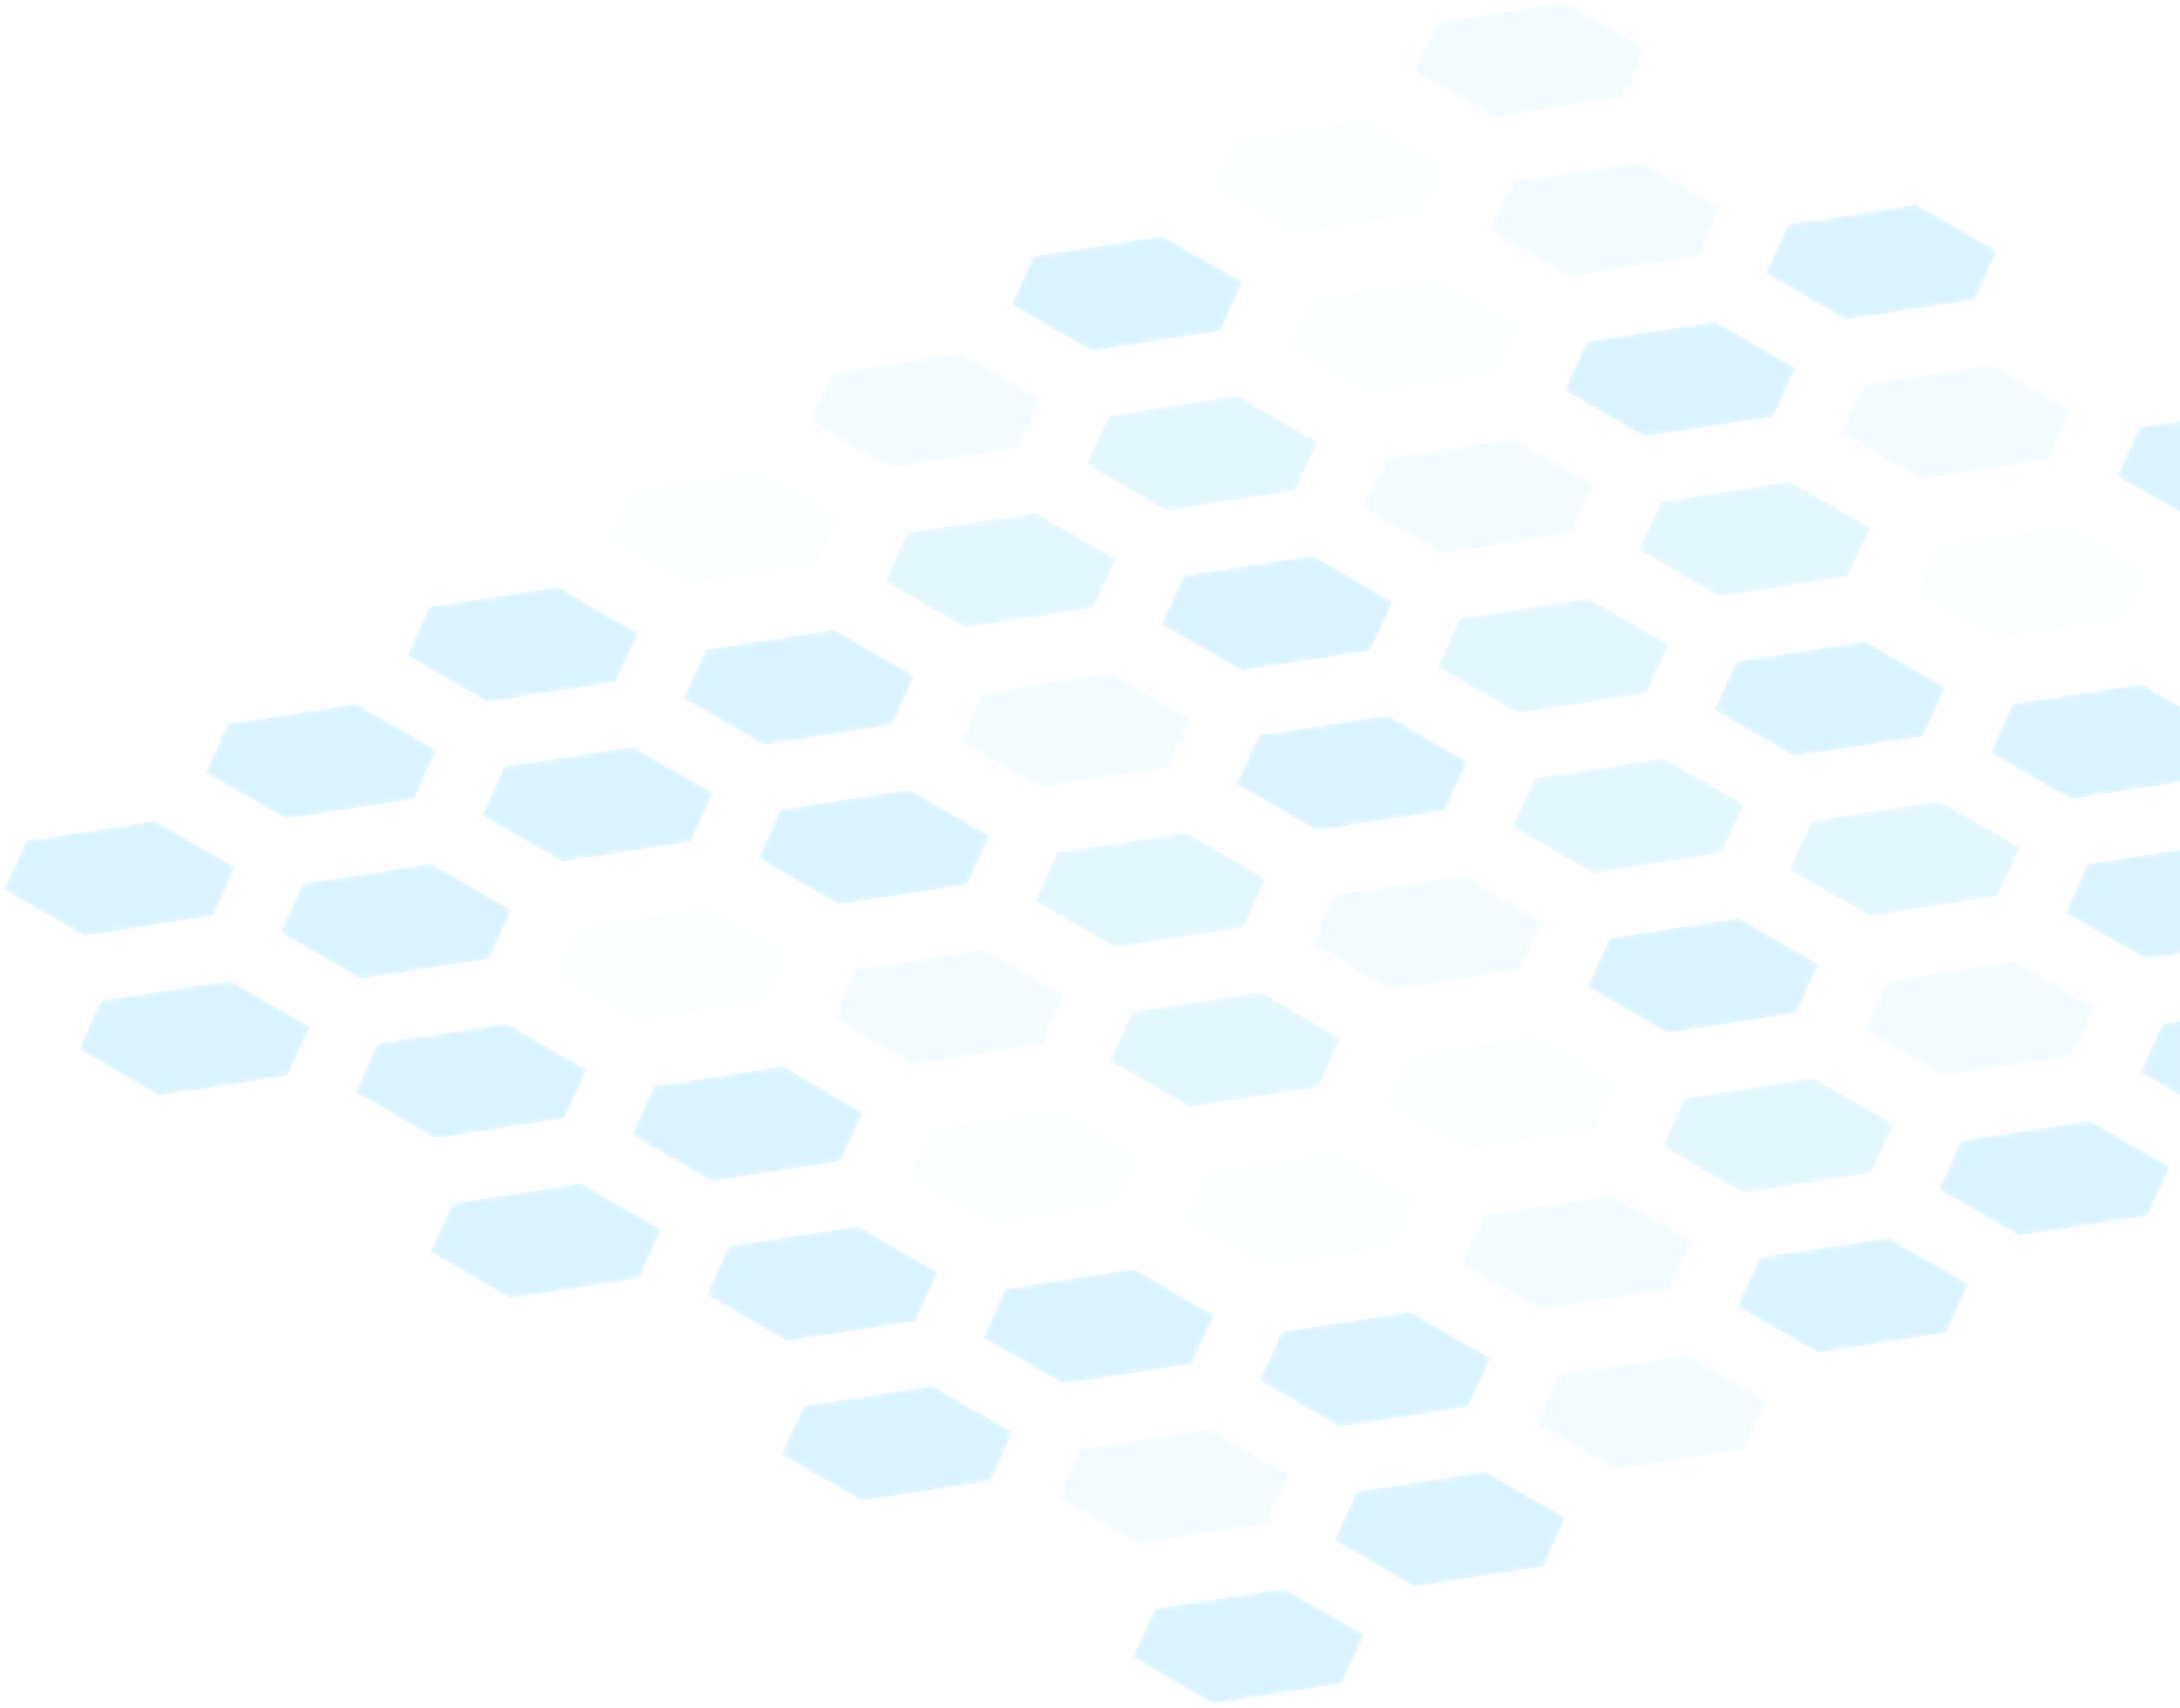 <svg width="374" height="293" viewBox="0 0 374 293" fill="none" xmlns="http://www.w3.org/2000/svg">
<g opacity="0.15">
<mask id="mask0_595_937" style="mask-type:alpha" maskUnits="userSpaceOnUse" x="367" y="172" width="40" height="20">
<path d="M367.181 184.007L371.029 175.626L393.082 172.202L406.866 180.147L403.033 188.528L380.966 191.952L367.181 184.007Z" fill="url(#paint0_radial_595_937)"/>
</mask>
<g mask="url(#mask0_595_937)">
<path d="M367.181 184.007L371.029 175.626L393.082 172.202L406.866 180.147L403.033 188.528L380.966 191.952L367.181 184.007Z" fill="url(#paint1_radial_595_937)"/>
</g>
<mask id="mask1_595_937" style="mask-type:alpha" maskUnits="userSpaceOnUse" x="363" y="69" width="40" height="21">
<path d="M363.198 81.68L367.031 73.299L389.098 69.875L402.883 77.835L399.065 86.186L376.967 89.625L363.198 81.68Z" fill="url(#paint2_radial_595_937)"/>
</mask>
<g mask="url(#mask1_595_937)">
<path d="M363.198 81.68L367.031 73.299L389.098 69.875L402.883 77.835L399.065 86.186L376.967 89.625L363.198 81.68Z" fill="url(#paint3_radial_595_937)"/>
</g>
<mask id="mask2_595_937" style="mask-type:alpha" maskUnits="userSpaceOnUse" x="354" y="144" width="41" height="21">
<path d="M354.343 156.582L358.161 148.216L380.214 144.776L394.014 152.737L390.18 161.102L368.098 164.527L354.343 156.582Z" fill="url(#paint4_radial_595_937)"/>
</mask>
<g mask="url(#mask2_595_937)">
<path d="M354.343 156.582L358.161 148.216L380.214 144.776L394.014 152.737L390.18 161.102L368.098 164.527L354.343 156.582Z" fill="url(#paint5_radial_595_937)"/>
</g>
<mask id="mask3_595_937" style="mask-type:alpha" maskUnits="userSpaceOnUse" x="341" y="117" width="41" height="21">
<path d="M341.461 129.156L345.294 120.776L367.377 117.366L381.161 125.311L377.328 133.677L355.246 137.117L341.461 129.156Z" fill="url(#paint6_radial_595_937)"/>
</mask>
<g mask="url(#mask3_595_937)">
<path d="M341.461 129.156L345.294 120.776L367.377 117.366L381.161 125.311L377.328 133.677L355.246 137.117L341.461 129.156Z" fill="url(#paint7_radial_595_937)"/>
</g>
<mask id="mask4_595_937" style="mask-type:alpha" maskUnits="userSpaceOnUse" x="332" y="192" width="41" height="21">
<path d="M332.622 204.088L336.455 195.692L358.522 192.283L372.292 200.228L368.459 208.594L346.391 212.018L332.622 204.088Z" fill="url(#paint8_radial_595_937)"/>
</mask>
<g mask="url(#mask4_595_937)">
<path d="M332.622 204.088L336.455 195.692L358.522 192.283L372.292 200.228L368.459 208.594L346.391 212.018L332.622 204.088Z" fill="url(#paint9_radial_595_937)"/>
</g>
<mask id="mask5_595_937" style="mask-type:alpha" maskUnits="userSpaceOnUse" x="328" y="89" width="41" height="21">
<path d="M328.623 101.746L332.456 93.365L354.539 89.941L368.323 97.901L364.49 106.267L342.408 109.691L328.623 101.746Z" fill="url(#paint10_radial_595_937)"/>
</mask>
<g mask="url(#mask5_595_937)">
<path opacity="0.11" d="M328.623 101.746L332.456 93.365L354.539 89.941L368.323 97.901L364.49 106.267L342.408 109.691L328.623 101.746Z" fill="url(#paint11_radial_595_937)"/>
</g>
<mask id="mask6_595_937" style="mask-type:alpha" maskUnits="userSpaceOnUse" x="319" y="164" width="41" height="21">
<path d="M319.769 176.663L323.602 168.297L345.67 164.857L359.454 172.818L355.636 181.169L333.539 184.608L319.769 176.663Z" fill="url(#paint12_radial_595_937)"/>
</mask>
<g mask="url(#mask6_595_937)">
<path opacity="0.32" d="M319.769 176.663L323.602 168.297L345.67 164.857L359.454 172.818L355.636 181.169L333.539 184.608L319.769 176.663Z" fill="url(#paint13_radial_595_937)"/>
</g>
<mask id="mask7_595_937" style="mask-type:alpha" maskUnits="userSpaceOnUse" x="302" y="35" width="41" height="20">
<path d="M302.933 46.91L306.766 38.529L328.834 35.105L342.618 43.065L338.8 51.416L316.702 54.855L302.933 46.91Z" fill="url(#paint14_radial_595_937)"/>
</mask>
<g mask="url(#mask7_595_937)">
<path d="M302.933 46.91L306.766 38.529L328.834 35.105L342.618 43.065L338.8 51.416L316.702 54.855L302.933 46.91Z" fill="url(#paint15_radial_595_937)"/>
</g>
<mask id="mask8_595_937" style="mask-type:alpha" maskUnits="userSpaceOnUse" x="298" y="212" width="40" height="21">
<path d="M298.047 224.154L301.881 215.773L323.948 212.349L337.718 220.294L333.884 228.675L311.817 232.099L298.047 224.154Z" fill="url(#paint16_radial_595_937)"/>
</mask>
<g mask="url(#mask8_595_937)">
<path d="M298.047 224.154L301.881 215.773L323.948 212.349L337.718 220.294L333.884 228.675L311.817 232.099L298.047 224.154Z" fill="url(#paint17_radial_595_937)"/>
</g>
<mask id="mask9_595_937" style="mask-type:alpha" maskUnits="userSpaceOnUse" x="285" y="184" width="40" height="21">
<path d="M285.195 196.728L289.028 188.363L311.095 184.938L324.895 192.884L321.062 201.249L298.979 204.674L285.195 196.728Z" fill="url(#paint18_radial_595_937)"/>
</mask>
<g mask="url(#mask9_595_937)">
<path opacity="0.75" d="M285.195 196.728L289.028 188.363L311.095 184.938L324.895 192.884L321.062 201.249L298.979 204.674L285.195 196.728Z" fill="url(#paint19_radial_595_937)"/>
</g>
<mask id="mask10_595_937" style="mask-type:alpha" maskUnits="userSpaceOnUse" x="315" y="62" width="41" height="21">
<path d="M315.785 74.32L319.604 65.94L341.686 62.53L355.456 70.46L351.622 78.841L329.57 82.281L315.785 74.32Z" fill="url(#paint20_radial_595_937)"/>
</mask>
<g mask="url(#mask10_595_937)">
<path opacity="0.32" d="M315.785 74.32L319.604 65.94L341.686 62.53L355.456 70.46L351.622 78.841L329.57 82.281L315.785 74.32Z" fill="url(#paint21_radial_595_937)"/>
</g>
<mask id="mask11_595_937" style="mask-type:alpha" maskUnits="userSpaceOnUse" x="294" y="110" width="40" height="20">
<path d="M294.064 121.827L297.897 113.446L319.964 110.021L333.734 117.967L329.901 126.333L307.833 129.757L294.064 121.827Z" fill="url(#paint22_radial_595_937)"/>
</mask>
<g mask="url(#mask11_595_937)">
<path d="M294.064 121.827L297.897 113.446L319.964 110.021L333.734 117.967L329.901 126.333L307.833 129.757L294.064 121.827Z" fill="url(#paint23_radial_595_937)"/>
</g>
<mask id="mask12_595_937" style="mask-type:alpha" maskUnits="userSpaceOnUse" x="306" y="137" width="41" height="21">
<path d="M306.916 149.237L310.75 140.841L332.802 137.432L346.587 145.377L342.753 153.758L320.716 157.197L306.916 149.237Z" fill="url(#paint24_radial_595_937)"/>
</mask>
<g mask="url(#mask12_595_937)">
<path opacity="0.75" d="M306.916 149.237L310.75 140.841L332.802 137.432L346.587 145.377L342.753 153.758L320.716 157.197L306.916 149.237Z" fill="url(#paint25_radial_595_937)"/>
</g>
<mask id="mask13_595_937" style="mask-type:alpha" maskUnits="userSpaceOnUse" x="268" y="55" width="41" height="20">
<path d="M268.358 66.976L272.192 58.61L294.259 55.171L308.059 63.131L304.226 71.497L282.128 74.921L268.358 66.976Z" fill="url(#paint26_radial_595_937)"/>
</mask>
<g mask="url(#mask13_595_937)">
<path d="M268.358 66.976L272.192 58.61L294.259 55.171L308.059 63.131L304.226 71.497L282.128 74.921L268.358 66.976Z" fill="url(#paint27_radial_595_937)"/>
</g>
<mask id="mask14_595_937" style="mask-type:alpha" maskUnits="userSpaceOnUse" x="259" y="130" width="41" height="20">
<path d="M259.489 141.893L263.323 133.512L285.39 130.087L299.175 138.048L295.357 146.398L273.259 149.838L259.489 141.893Z" fill="url(#paint28_radial_595_937)"/>
</mask>
<g mask="url(#mask14_595_937)">
<path opacity="0.75" d="M259.489 141.893L263.323 133.512L285.39 130.087L299.175 138.048L295.357 146.398L273.259 149.838L259.489 141.893Z" fill="url(#paint29_radial_595_937)"/>
</g>
<mask id="mask15_595_937" style="mask-type:alpha" maskUnits="userSpaceOnUse" x="250" y="205" width="41" height="20">
<path d="M250.635 216.809L254.453 208.429L276.536 205.004L290.321 212.964L286.502 221.315L264.405 224.74L250.635 216.809Z" fill="url(#paint30_radial_595_937)"/>
</mask>
<g mask="url(#mask15_595_937)">
<path opacity="0.32" d="M250.635 216.809L254.453 208.429L276.536 205.004L290.321 212.964L286.502 221.315L264.405 224.74L250.635 216.809Z" fill="url(#paint31_radial_595_937)"/>
</g>
<mask id="mask16_595_937" style="mask-type:alpha" maskUnits="userSpaceOnUse" x="242" y="0" width="41" height="21">
<path d="M242.653 12.14L246.486 3.759L268.554 0.335L282.338 8.295L278.52 16.646L256.423 20.085L242.653 12.14Z" fill="url(#paint32_radial_595_937)"/>
</mask>
<g mask="url(#mask16_595_937)">
<path opacity="0.32" d="M242.653 12.14L246.486 3.759L268.554 0.335L282.338 8.295L278.52 16.646L256.423 20.085L242.653 12.14Z" fill="url(#paint33_radial_595_937)"/>
</g>
<mask id="mask17_595_937" style="mask-type:alpha" maskUnits="userSpaceOnUse" x="272" y="157" width="41" height="21">
<path d="M272.342 169.303L276.175 160.922L298.243 157.513L312.012 165.458L308.179 173.824L286.142 177.263L272.342 169.303Z" fill="url(#paint34_radial_595_937)"/>
</mask>
<g mask="url(#mask17_595_937)">
<path d="M272.342 169.303L276.175 160.922L298.243 157.513L312.012 165.458L308.179 173.824L286.142 177.263L272.342 169.303Z" fill="url(#paint35_radial_595_937)"/>
</g>
<mask id="mask18_595_937" style="mask-type:alpha" maskUnits="userSpaceOnUse" x="233" y="75" width="41" height="21">
<path d="M233.784 87.057L237.617 78.676L259.67 75.237L273.469 83.197L269.636 91.563L247.554 95.002L233.784 87.057Z" fill="url(#paint36_radial_595_937)"/>
</mask>
<g mask="url(#mask18_595_937)">
<path opacity="0.32" d="M233.784 87.057L237.617 78.676L259.67 75.237L273.469 83.197L269.636 91.563L247.554 95.002L233.784 87.057Z" fill="url(#paint37_radial_595_937)"/>
</g>
<mask id="mask19_595_937" style="mask-type:alpha" maskUnits="userSpaceOnUse" x="228" y="252" width="41" height="21">
<path d="M228.914 264.301L232.747 255.905L254.799 252.48L268.584 260.441L264.751 268.822L242.683 272.246L228.914 264.301Z" fill="url(#paint38_radial_595_937)"/>
</mask>
<g mask="url(#mask19_595_937)">
<path d="M228.914 264.301L232.747 255.905L254.799 252.48L268.584 260.441L264.751 268.822L242.683 272.246L228.914 264.301Z" fill="url(#paint39_radial_595_937)"/>
</g>
<mask id="mask20_595_937" style="mask-type:alpha" maskUnits="userSpaceOnUse" x="224" y="150" width="41" height="20">
<path d="M224.93 161.959L228.748 153.593L250.831 150.168L264.615 158.114L260.797 166.48L238.7 169.904L224.93 161.959Z" fill="url(#paint40_radial_595_937)"/>
</mask>
<g mask="url(#mask20_595_937)">
<path opacity="0.32" d="M224.93 161.959L228.748 153.593L250.831 150.168L264.615 158.114L260.797 166.48L238.7 169.904L224.93 161.959Z" fill="url(#paint41_radial_595_937)"/>
</g>
<mask id="mask21_595_937" style="mask-type:alpha" maskUnits="userSpaceOnUse" x="255" y="27" width="41" height="21">
<path d="M255.506 39.551L259.339 31.17L281.407 27.761L295.176 35.706L291.343 44.072L269.306 47.511L255.506 39.551Z" fill="url(#paint42_radial_595_937)"/>
</mask>
<g mask="url(#mask21_595_937)">
<path opacity="0.32" d="M255.506 39.551L259.339 31.17L281.407 27.761L295.176 35.706L291.343 44.072L269.306 47.511L255.506 39.551Z" fill="url(#paint43_radial_595_937)"/>
</g>
<mask id="mask22_595_937" style="mask-type:alpha" maskUnits="userSpaceOnUse" x="220" y="47" width="41" height="21">
<path d="M220.916 59.616L224.75 51.251L246.832 47.826L260.602 55.771L256.769 64.137L234.701 67.577L220.916 59.616Z" fill="url(#paint44_radial_595_937)"/>
</mask>
<g mask="url(#mask22_595_937)">
<path opacity="0.11" d="M220.916 59.616L224.75 51.251L246.832 47.826L260.602 55.771L256.769 64.137L234.701 67.577L220.916 59.616Z" fill="url(#paint45_radial_595_937)"/>
</g>
<mask id="mask23_595_937" style="mask-type:alpha" maskUnits="userSpaceOnUse" x="263" y="232" width="41" height="21">
<path d="M263.458 244.22L267.291 235.839L289.389 232.43L303.158 240.36L299.325 248.741L277.258 252.165L263.458 244.22Z" fill="url(#paint46_radial_595_937)"/>
</mask>
<g mask="url(#mask23_595_937)">
<path opacity="0.32" d="M263.458 244.22L267.291 235.839L289.389 232.43L303.158 240.36L299.325 248.741L277.258 252.165L263.458 244.22Z" fill="url(#paint47_radial_595_937)"/>
</g>
<mask id="mask24_595_937" style="mask-type:alpha" maskUnits="userSpaceOnUse" x="216" y="225" width="40" height="20">
<path d="M216.061 236.875L219.894 228.494L241.932 225.07L255.731 233.015L251.913 241.396L229.831 244.821L216.061 236.875Z" fill="url(#paint48_radial_595_937)"/>
</mask>
<g mask="url(#mask24_595_937)">
<path d="M216.061 236.875L219.894 228.494L241.932 225.07L255.731 233.015L251.913 241.396L229.831 244.821L216.061 236.875Z" fill="url(#paint49_radial_595_937)"/>
</g>
<mask id="mask25_595_937" style="mask-type:alpha" maskUnits="userSpaceOnUse" x="246" y="102" width="41" height="21">
<path d="M246.637 114.467L250.47 106.087L272.522 102.662L286.322 110.622L282.489 118.988L260.436 122.428L246.637 114.467Z" fill="url(#paint50_radial_595_937)"/>
</mask>
<g mask="url(#mask25_595_937)">
<path opacity="0.75" d="M246.637 114.467L250.47 106.087L272.522 102.662L286.322 110.622L282.489 118.988L260.436 122.428L246.637 114.467Z" fill="url(#paint51_radial_595_937)"/>
</g>
<mask id="mask26_595_937" style="mask-type:alpha" maskUnits="userSpaceOnUse" x="208" y="20" width="40" height="21">
<path d="M208.079 32.206L211.912 23.84L233.994 20.416L247.779 28.361L243.946 36.727L221.848 40.151L208.079 32.206Z" fill="url(#paint52_radial_595_937)"/>
</mask>
<g mask="url(#mask26_595_937)">
<path opacity="0.11" d="M208.079 32.206L211.912 23.84L233.994 20.416L247.779 28.361L243.946 36.727L221.848 40.151L208.079 32.206Z" fill="url(#paint53_radial_595_937)"/>
</g>
<mask id="mask27_595_937" style="mask-type:alpha" maskUnits="userSpaceOnUse" x="237" y="177" width="41" height="21">
<path d="M237.768 189.384L241.616 181.003L263.668 177.579L277.453 185.524L273.62 193.905L251.567 197.344L237.768 189.384Z" fill="url(#paint54_radial_595_937)"/>
</mask>
<g mask="url(#mask27_595_937)">
<path opacity="0.11" d="M237.768 189.384L241.616 181.003L263.668 177.579L277.453 185.524L273.62 193.905L251.567 197.344L237.768 189.384Z" fill="url(#paint55_radial_595_937)"/>
</g>
<mask id="mask28_595_937" style="mask-type:alpha" maskUnits="userSpaceOnUse" x="203" y="197" width="40" height="21">
<path d="M203.178 209.45L207.011 201.069L229.109 197.645L242.879 205.605L239.045 213.971L216.978 217.395L203.178 209.45Z" fill="url(#paint56_radial_595_937)"/>
</mask>
<g mask="url(#mask28_595_937)">
<path opacity="0.11" d="M203.178 209.45L207.011 201.069L229.109 197.645L242.879 205.605L239.045 213.971L216.978 217.395L203.178 209.45Z" fill="url(#paint57_radial_595_937)"/>
</g>
<mask id="mask29_595_937" style="mask-type:alpha" maskUnits="userSpaceOnUse" x="199" y="95" width="40" height="21">
<path d="M199.225 107.123L203.058 98.757L225.125 95.318L238.91 103.278L235.092 111.644L212.994 115.068L199.225 107.123Z" fill="url(#paint58_radial_595_937)"/>
</mask>
<g mask="url(#mask29_595_937)">
<path d="M199.225 107.123L203.058 98.757L225.125 95.318L238.91 103.278L235.092 111.644L212.994 115.068L199.225 107.123Z" fill="url(#paint59_radial_595_937)"/>
</g>
<mask id="mask30_595_937" style="mask-type:alpha" maskUnits="userSpaceOnUse" x="194" y="272" width="41" height="21">
<path d="M194.324 284.352L198.157 275.986L220.24 272.576L234.025 280.507L230.191 288.887L208.109 292.312L194.324 284.352Z" fill="url(#paint60_radial_595_937)"/>
</mask>
<g mask="url(#mask30_595_937)">
<path d="M194.324 284.352L198.157 275.986L220.24 272.576L234.025 280.507L230.191 288.887L208.109 292.312L194.324 284.352Z" fill="url(#paint61_radial_595_937)"/>
</g>
<mask id="mask31_595_937" style="mask-type:alpha" maskUnits="userSpaceOnUse" x="190" y="170" width="41" height="20">
<path d="M190.356 182.04L194.189 173.659L216.256 170.234L230.041 178.195L226.223 186.545L204.125 189.985L190.356 182.04Z" fill="url(#paint62_radial_595_937)"/>
</mask>
<g mask="url(#mask31_595_937)">
<path opacity="0.75" d="M190.356 182.04L194.189 173.659L216.256 170.234L230.041 178.195L226.223 186.545L204.125 189.985L190.356 182.04Z" fill="url(#paint63_radial_595_937)"/>
</g>
<mask id="mask32_595_937" style="mask-type:alpha" maskUnits="userSpaceOnUse" x="181" y="245" width="41" height="20">
<path d="M181.486 256.956L185.32 248.575L207.402 245.151L221.187 253.096L217.354 261.462L195.256 264.886L181.486 256.956Z" fill="url(#paint64_radial_595_937)"/>
</mask>
<g mask="url(#mask32_595_937)">
<path opacity="0.32" d="M181.486 256.956L185.32 248.575L207.402 245.151L221.187 253.096L217.354 261.462L195.256 264.886L181.486 256.956Z" fill="url(#paint65_radial_595_937)"/>
</g>
<mask id="mask33_595_937" style="mask-type:alpha" maskUnits="userSpaceOnUse" x="212" y="122" width="40" height="21">
<path d="M212.077 134.548L215.911 126.152L237.978 122.743L251.748 130.688L247.914 139.069L225.862 142.493L212.077 134.548Z" fill="url(#paint66_radial_595_937)"/>
</mask>
<g mask="url(#mask33_595_937)">
<path d="M212.077 134.548L215.911 126.152L237.978 122.743L251.748 130.688L247.914 139.069L225.862 142.493L212.077 134.548Z" fill="url(#paint67_radial_595_937)"/>
</g>
<mask id="mask34_595_937" style="mask-type:alpha" maskUnits="userSpaceOnUse" x="173" y="40" width="41" height="21">
<path d="M173.519 52.287L177.353 43.906L199.42 40.482L213.19 48.427L209.356 56.793L187.289 60.217L173.519 52.287Z" fill="url(#paint68_radial_595_937)"/>
</mask>
<g mask="url(#mask34_595_937)">
<path d="M173.519 52.287L177.353 43.906L199.42 40.482L213.19 48.427L209.356 56.793L187.289 60.217L173.519 52.287Z" fill="url(#paint69_radial_595_937)"/>
</g>
<mask id="mask35_595_937" style="mask-type:alpha" maskUnits="userSpaceOnUse" x="164" y="115" width="41" height="21">
<path d="M164.65 127.189L168.484 118.823L190.551 115.398L204.351 123.344L200.518 131.709L178.42 135.134L164.65 127.189Z" fill="url(#paint70_radial_595_937)"/>
</mask>
<g mask="url(#mask35_595_937)">
<path opacity="0.32" d="M164.65 127.189L168.484 118.823L190.551 115.398L204.351 123.344L200.518 131.709L178.42 135.134L164.65 127.189Z" fill="url(#paint71_radial_595_937)"/>
</g>
<mask id="mask36_595_937" style="mask-type:alpha" maskUnits="userSpaceOnUse" x="155" y="190" width="41" height="21">
<path d="M155.781 202.105L159.615 193.725L181.682 190.315L195.467 198.245L191.633 206.626L169.566 210.051L155.781 202.105Z" fill="url(#paint72_radial_595_937)"/>
</mask>
<g mask="url(#mask36_595_937)">
<path opacity="0.11" d="M155.781 202.105L159.615 193.725L181.682 190.315L195.467 198.245L191.633 206.626L169.566 210.051L155.781 202.105Z" fill="url(#paint73_radial_595_937)"/>
</g>
<mask id="mask37_595_937" style="mask-type:alpha" maskUnits="userSpaceOnUse" x="186" y="67" width="41" height="21">
<path d="M186.357 79.697L190.205 71.317L212.258 67.892L226.042 75.837L222.209 84.218L200.157 87.658L186.357 79.697Z" fill="url(#paint74_radial_595_937)"/>
</mask>
<g mask="url(#mask37_595_937)">
<path opacity="0.75" d="M186.357 79.697L190.205 71.317L212.258 67.892L226.042 75.837L222.209 84.218L200.157 87.658L186.357 79.697Z" fill="url(#paint75_radial_595_937)"/>
</g>
<mask id="mask38_595_937" style="mask-type:alpha" maskUnits="userSpaceOnUse" x="177" y="142" width="41" height="21">
<path d="M177.503 154.614L181.336 146.233L203.404 142.809L217.173 150.754L213.34 159.135L191.303 162.574L177.503 154.614Z" fill="url(#paint76_radial_595_937)"/>
</mask>
<g mask="url(#mask38_595_937)">
<path opacity="0.75" d="M177.503 154.614L181.336 146.233L203.404 142.809L217.173 150.754L213.34 159.135L191.303 162.574L177.503 154.614Z" fill="url(#paint77_radial_595_937)"/>
</g>
<mask id="mask39_595_937" style="mask-type:alpha" maskUnits="userSpaceOnUse" x="142" y="162" width="41" height="21">
<path d="M142.914 174.68L146.747 166.299L168.844 162.89L182.599 170.82L178.781 179.201L156.698 182.625L142.914 174.68Z" fill="url(#paint78_radial_595_937)"/>
</mask>
<g mask="url(#mask39_595_937)">
<path opacity="0.32" d="M142.914 174.68L146.747 166.299L168.844 162.89L182.599 170.82L178.781 179.201L156.698 182.625L142.914 174.68Z" fill="url(#paint79_radial_595_937)"/>
</g>
<mask id="mask40_595_937" style="mask-type:alpha" maskUnits="userSpaceOnUse" x="138" y="60" width="41" height="21">
<path d="M138.945 72.353L142.779 63.972L164.846 60.548L178.631 68.508L174.812 76.874L152.715 80.298L138.945 72.353Z" fill="url(#paint80_radial_595_937)"/>
</mask>
<g mask="url(#mask40_595_937)">
<path opacity="0.32" d="M138.945 72.353L142.779 63.972L164.846 60.548L178.631 68.508L174.812 76.874L152.715 80.298L138.945 72.353Z" fill="url(#paint81_radial_595_937)"/>
</g>
<mask id="mask41_595_937" style="mask-type:alpha" maskUnits="userSpaceOnUse" x="168" y="217" width="41" height="21">
<path d="M168.634 229.531L172.467 221.135L194.52 217.711L208.304 225.671L204.486 234.037L182.434 237.476L168.634 229.531Z" fill="url(#paint82_radial_595_937)"/>
</mask>
<g mask="url(#mask41_595_937)">
<path d="M168.634 229.531L172.467 221.135L194.52 217.711L208.304 225.671L204.486 234.037L182.434 237.476L168.634 229.531Z" fill="url(#paint83_radial_595_937)"/>
</g>
<mask id="mask42_595_937" style="mask-type:alpha" maskUnits="userSpaceOnUse" x="134" y="237" width="40" height="21">
<path d="M134.045 249.582L137.878 241.216L159.96 237.792L173.745 245.737L169.912 254.118L147.844 257.542L134.045 249.582Z" fill="url(#paint84_radial_595_937)"/>
</mask>
<g mask="url(#mask42_595_937)">
<path d="M134.045 249.582L137.878 241.216L159.96 237.792L173.745 245.737L169.912 254.118L147.844 257.542L134.045 249.582Z" fill="url(#paint85_radial_595_937)"/>
</g>
<mask id="mask43_595_937" style="mask-type:alpha" maskUnits="userSpaceOnUse" x="130" y="135" width="40" height="21">
<path d="M130.091 147.27L133.924 138.889L155.992 135.464L169.776 143.425L165.943 151.775L143.861 155.215L130.091 147.27Z" fill="url(#paint86_radial_595_937)"/>
</mask>
<g mask="url(#mask43_595_937)">
<path d="M130.091 147.27L133.924 138.889L155.992 135.464L169.776 143.425L165.943 151.775L143.861 155.215L130.091 147.27Z" fill="url(#paint87_radial_595_937)"/>
</g>
<mask id="mask44_595_937" style="mask-type:alpha" maskUnits="userSpaceOnUse" x="121" y="210" width="40" height="21">
<path d="M121.222 222.171L125.04 213.806L147.123 210.381L160.907 218.326L157.089 226.692L134.992 230.117L121.222 222.171Z" fill="url(#paint88_radial_595_937)"/>
</mask>
<g mask="url(#mask44_595_937)">
<path d="M121.222 222.171L125.04 213.806L147.123 210.381L160.907 218.326L157.089 226.692L134.992 230.117L121.222 222.171Z" fill="url(#paint89_radial_595_937)"/>
</g>
<mask id="mask45_595_937" style="mask-type:alpha" maskUnits="userSpaceOnUse" x="95" y="155" width="41" height="21">
<path d="M95.517 167.335L99.35 158.955L121.387 155.53L135.187 163.476L131.354 171.856L109.286 175.281L95.517 167.335Z" fill="url(#paint90_radial_595_937)"/>
</mask>
<g mask="url(#mask45_595_937)">
<path opacity="0.11" d="M95.517 167.335L99.35 158.955L121.387 155.53L135.187 163.476L131.354 171.856L109.286 175.281L95.517 167.335Z" fill="url(#paint91_radial_595_937)"/>
</g>
<mask id="mask46_595_937" style="mask-type:alpha" maskUnits="userSpaceOnUse" x="104" y="80" width="41" height="21">
<path d="M104.371 92.419L108.204 84.053L130.271 80.629L144.071 88.574L140.238 96.94L118.14 100.364L104.371 92.419Z" fill="url(#paint92_radial_595_937)"/>
</mask>
<g mask="url(#mask46_595_937)">
<path opacity="0.11" d="M104.371 92.419L108.204 84.053L130.271 80.629L144.071 88.574L140.238 96.94L118.14 100.364L104.371 92.419Z" fill="url(#paint93_radial_595_937)"/>
</g>
<mask id="mask47_595_937" style="mask-type:alpha" maskUnits="userSpaceOnUse" x="117" y="108" width="40" height="20">
<path d="M117.223 119.844L121.057 111.463L143.124 108.039L156.894 115.984L153.06 124.365L131.023 127.805L117.223 119.844Z" fill="url(#paint94_radial_595_937)"/>
</mask>
<g mask="url(#mask47_595_937)">
<path d="M117.223 119.844L121.057 111.463L143.124 108.039L156.894 115.984L153.06 124.365L131.023 127.805L117.223 119.844Z" fill="url(#paint95_radial_595_937)"/>
</g>
<mask id="mask48_595_937" style="mask-type:alpha" maskUnits="userSpaceOnUse" x="82" y="128" width="41" height="20">
<path d="M82.649 139.91L86.467 131.529L108.565 128.12L122.334 136.065L118.501 144.431L96.434 147.855L82.649 139.91Z" fill="url(#paint96_radial_595_937)"/>
</mask>
<g mask="url(#mask48_595_937)">
<path d="M82.649 139.91L86.467 131.529L108.565 128.12L122.334 136.065L118.501 144.431L96.434 147.855L82.649 139.91Z" fill="url(#paint97_radial_595_937)"/>
</g>
<mask id="mask49_595_937" style="mask-type:alpha" maskUnits="userSpaceOnUse" x="108" y="182" width="41" height="21">
<path d="M108.369 194.761L112.202 186.38L134.255 182.941L148.04 190.901L144.206 199.282L122.154 202.706L108.369 194.761Z" fill="url(#paint98_radial_595_937)"/>
</mask>
<g mask="url(#mask49_595_937)">
<path d="M108.369 194.761L112.202 186.38L134.255 182.941L148.04 190.901L144.206 199.282L122.154 202.706L108.369 194.761Z" fill="url(#paint99_radial_595_937)"/>
</g>
<mask id="mask50_595_937" style="mask-type:alpha" maskUnits="userSpaceOnUse" x="73" y="203" width="41" height="20">
<path d="M73.78 214.812L77.613 206.446L99.696 203.037L113.465 210.967L109.632 219.348L87.565 222.772L73.78 214.812Z" fill="url(#paint100_radial_595_937)"/>
</mask>
<g mask="url(#mask50_595_937)">
<path d="M73.78 214.812L77.613 206.446L99.696 203.037L113.465 210.967L109.632 219.348L87.565 222.772L73.78 214.812Z" fill="url(#paint101_radial_595_937)"/>
</g>
<mask id="mask51_595_937" style="mask-type:alpha" maskUnits="userSpaceOnUse" x="69" y="100" width="41" height="21">
<path d="M69.811 112.5L73.645 104.119L95.712 100.695L109.497 108.655L105.663 117.006L83.581 120.445L69.811 112.5Z" fill="url(#paint102_radial_595_937)"/>
</mask>
<g mask="url(#mask51_595_937)">
<path d="M69.811 112.5L73.645 104.119L95.712 100.695L109.497 108.655L105.663 117.006L83.581 120.445L69.811 112.5Z" fill="url(#paint103_radial_595_937)"/>
</g>
<mask id="mask52_595_937" style="mask-type:alpha" maskUnits="userSpaceOnUse" x="60" y="175" width="41" height="21">
<path d="M60.942 187.417L64.775 179.036L86.858 175.611L100.643 183.557L96.809 191.922L74.712 195.347L60.942 187.417Z" fill="url(#paint104_radial_595_937)"/>
</mask>
<g mask="url(#mask52_595_937)">
<path d="M60.942 187.417L64.775 179.036L86.858 175.611L100.643 183.557L96.809 191.922L74.712 195.347L60.942 187.417Z" fill="url(#paint105_radial_595_937)"/>
</g>
<mask id="mask53_595_937" style="mask-type:alpha" maskUnits="userSpaceOnUse" x="35" y="120" width="40" height="21">
<path d="M35.237 132.566L39.07 124.2L61.138 120.775L74.907 128.721L71.089 137.086L49.007 140.511L35.237 132.566Z" fill="url(#paint106_radial_595_937)"/>
</mask>
<g mask="url(#mask53_595_937)">
<path d="M35.237 132.566L39.07 124.2L61.138 120.775L74.907 128.721L71.089 137.086L49.007 140.511L35.237 132.566Z" fill="url(#paint107_radial_595_937)"/>
</g>
<mask id="mask54_595_937" style="mask-type:alpha" maskUnits="userSpaceOnUse" x="48" y="148" width="40" height="20">
<path d="M48.09 159.991L51.923 151.595L73.975 148.186L87.76 156.131L83.927 164.512L61.874 167.951L48.09 159.991Z" fill="url(#paint108_radial_595_937)"/>
</mask>
<g mask="url(#mask54_595_937)">
<path d="M48.09 159.991L51.923 151.595L73.975 148.186L87.76 156.131L83.927 164.512L61.874 167.951L48.09 159.991Z" fill="url(#paint109_radial_595_937)"/>
</g>
<mask id="mask55_595_937" style="mask-type:alpha" maskUnits="userSpaceOnUse" x="13" y="168" width="41" height="21">
<path d="M13.5 180.057L17.334 171.676L39.416 168.252L53.186 176.197L49.367 184.578L27.285 188.002L13.5 180.057Z" fill="url(#paint110_radial_595_937)"/>
</mask>
<g mask="url(#mask55_595_937)">
<path d="M13.5 180.057L17.334 171.676L39.416 168.252L53.186 176.197L49.367 184.578L27.285 188.002L13.5 180.057Z" fill="url(#paint111_radial_595_937)"/>
</g>
<mask id="mask56_595_937" style="mask-type:alpha" maskUnits="userSpaceOnUse" x="0" y="140" width="41" height="21">
<path d="M0.663 152.647L4.496 144.266L26.578 140.841L40.363 148.802L36.53 157.152L14.447 160.592L0.663 152.647Z" fill="url(#paint112_radial_595_937)"/>
</mask>
<g mask="url(#mask56_595_937)">
<path d="M0.663 152.647L4.496 144.266L26.578 140.841L40.363 148.802L36.53 157.152L14.447 160.592L0.663 152.647Z" fill="url(#paint113_radial_595_937)"/>
</g>
<mask id="mask57_595_937" style="mask-type:alpha" maskUnits="userSpaceOnUse" x="281" y="82" width="40" height="21">
<path d="M281.196 94.386L285.014 86.021L307.112 82.596L320.882 90.541L317.048 98.922L294.981 102.347L281.196 94.386Z" fill="url(#paint114_radial_595_937)"/>
</mask>
<g mask="url(#mask57_595_937)">
<path opacity="0.75" d="M281.196 94.386L285.014 86.021L307.112 82.596L320.882 90.541L317.048 98.922L294.981 102.347L281.196 94.386Z" fill="url(#paint115_radial_595_937)"/>
</g>
<mask id="mask58_595_937" style="mask-type:alpha" maskUnits="userSpaceOnUse" x="151" y="87" width="41" height="21">
<path d="M151.798 99.778L155.631 91.382L177.698 87.973L191.468 95.918L187.635 104.299L165.597 107.724L151.798 99.778Z" fill="url(#paint116_radial_595_937)"/>
</mask>
<g mask="url(#mask58_595_937)">
<path opacity="0.75" d="M151.798 99.778L155.631 91.382L177.698 87.973L191.468 95.918L187.635 104.299L165.597 107.724L151.798 99.778Z" fill="url(#paint117_radial_595_937)"/>
</g>
</g>
<defs>
<radialGradient id="paint0_radial_595_937" cx="0" cy="0" r="1" gradientUnits="userSpaceOnUse" gradientTransform="translate(234.382 134.772) scale(127.156 127.046)">
<stop stop-color="white"/>
<stop offset="0.085" stop-color="#F6F6F6"/>
<stop offset="0.227" stop-color="#DCDCDC"/>
<stop offset="0.407" stop-color="#B2B2B2"/>
<stop offset="0.621" stop-color="#787878"/>
<stop offset="0.858" stop-color="#2F2F2F"/>
<stop offset="1"/>
</radialGradient>
<radialGradient id="paint1_radial_595_937" cx="0" cy="0" r="1" gradientUnits="userSpaceOnUse" gradientTransform="translate(234.382 134.772) scale(127.156 127.046)">
<stop stop-color="#00B1FF"/>
<stop offset="1" stop-color="#00B1FF"/>
</radialGradient>
<radialGradient id="paint2_radial_595_937" cx="0" cy="0" r="1" gradientUnits="userSpaceOnUse" gradientTransform="translate(234.382 134.772) scale(127.156 127.046)">
<stop stop-color="white"/>
<stop offset="0.085" stop-color="#F6F6F6"/>
<stop offset="0.227" stop-color="#DCDCDC"/>
<stop offset="0.407" stop-color="#B2B2B2"/>
<stop offset="0.621" stop-color="#787878"/>
<stop offset="0.858" stop-color="#2F2F2F"/>
<stop offset="1"/>
</radialGradient>
<radialGradient id="paint3_radial_595_937" cx="0" cy="0" r="1" gradientUnits="userSpaceOnUse" gradientTransform="translate(234.382 134.772) scale(127.156 127.046)">
<stop stop-color="#00B1FF"/>
<stop offset="1" stop-color="#00B1FF"/>
</radialGradient>
<radialGradient id="paint4_radial_595_937" cx="0" cy="0" r="1" gradientUnits="userSpaceOnUse" gradientTransform="translate(234.382 134.772) scale(127.156 127.047)">
<stop stop-color="white"/>
<stop offset="0.085" stop-color="#F6F6F6"/>
<stop offset="0.227" stop-color="#DCDCDC"/>
<stop offset="0.407" stop-color="#B2B2B2"/>
<stop offset="0.621" stop-color="#787878"/>
<stop offset="0.858" stop-color="#2F2F2F"/>
<stop offset="1"/>
</radialGradient>
<radialGradient id="paint5_radial_595_937" cx="0" cy="0" r="1" gradientUnits="userSpaceOnUse" gradientTransform="translate(234.382 134.772) scale(127.156 127.047)">
<stop stop-color="#00B1FF"/>
<stop offset="1" stop-color="#00B1FF"/>
</radialGradient>
<radialGradient id="paint6_radial_595_937" cx="0" cy="0" r="1" gradientUnits="userSpaceOnUse" gradientTransform="translate(234.382 134.772) scale(127.156 127.046)">
<stop stop-color="white"/>
<stop offset="0.085" stop-color="#F6F6F6"/>
<stop offset="0.227" stop-color="#DCDCDC"/>
<stop offset="0.407" stop-color="#B2B2B2"/>
<stop offset="0.621" stop-color="#787878"/>
<stop offset="0.858" stop-color="#2F2F2F"/>
<stop offset="1"/>
</radialGradient>
<radialGradient id="paint7_radial_595_937" cx="0" cy="0" r="1" gradientUnits="userSpaceOnUse" gradientTransform="translate(234.382 134.772) scale(127.156 127.046)">
<stop stop-color="#00B1FF"/>
<stop offset="1" stop-color="#00B1FF"/>
</radialGradient>
<radialGradient id="paint8_radial_595_937" cx="0" cy="0" r="1" gradientUnits="userSpaceOnUse" gradientTransform="translate(234.382 134.772) scale(127.156 127.046)">
<stop stop-color="white"/>
<stop offset="0.085" stop-color="#F6F6F6"/>
<stop offset="0.227" stop-color="#DCDCDC"/>
<stop offset="0.407" stop-color="#B2B2B2"/>
<stop offset="0.621" stop-color="#787878"/>
<stop offset="0.858" stop-color="#2F2F2F"/>
<stop offset="1"/>
</radialGradient>
<radialGradient id="paint9_radial_595_937" cx="0" cy="0" r="1" gradientUnits="userSpaceOnUse" gradientTransform="translate(234.382 134.772) scale(127.156 127.046)">
<stop stop-color="#00B1FF"/>
<stop offset="1" stop-color="#00B1FF"/>
</radialGradient>
<radialGradient id="paint10_radial_595_937" cx="0" cy="0" r="1" gradientUnits="userSpaceOnUse" gradientTransform="translate(234.382 134.772) scale(127.156 127.046)">
<stop stop-color="white"/>
<stop offset="0.085" stop-color="#F6F6F6"/>
<stop offset="0.227" stop-color="#DCDCDC"/>
<stop offset="0.407" stop-color="#B2B2B2"/>
<stop offset="0.621" stop-color="#787878"/>
<stop offset="0.858" stop-color="#2F2F2F"/>
<stop offset="1"/>
</radialGradient>
<radialGradient id="paint11_radial_595_937" cx="0" cy="0" r="1" gradientUnits="userSpaceOnUse" gradientTransform="translate(234.382 134.772) scale(127.156 127.046)">
<stop stop-color="#00B1FF"/>
<stop offset="1" stop-color="#00B1FF"/>
</radialGradient>
<radialGradient id="paint12_radial_595_937" cx="0" cy="0" r="1" gradientUnits="userSpaceOnUse" gradientTransform="translate(234.382 134.772) scale(127.155 127.046)">
<stop stop-color="white"/>
<stop offset="0.085" stop-color="#F6F6F6"/>
<stop offset="0.227" stop-color="#DCDCDC"/>
<stop offset="0.407" stop-color="#B2B2B2"/>
<stop offset="0.621" stop-color="#787878"/>
<stop offset="0.858" stop-color="#2F2F2F"/>
<stop offset="1"/>
</radialGradient>
<radialGradient id="paint13_radial_595_937" cx="0" cy="0" r="1" gradientUnits="userSpaceOnUse" gradientTransform="translate(234.382 134.772) scale(127.155 127.046)">
<stop stop-color="#00B1FF"/>
<stop offset="1" stop-color="#00B1FF"/>
</radialGradient>
<radialGradient id="paint14_radial_595_937" cx="0" cy="0" r="1" gradientUnits="userSpaceOnUse" gradientTransform="translate(234.382 134.772) scale(127.156 127.047)">
<stop stop-color="white"/>
<stop offset="0.085" stop-color="#F6F6F6"/>
<stop offset="0.227" stop-color="#DCDCDC"/>
<stop offset="0.407" stop-color="#B2B2B2"/>
<stop offset="0.621" stop-color="#787878"/>
<stop offset="0.858" stop-color="#2F2F2F"/>
<stop offset="1"/>
</radialGradient>
<radialGradient id="paint15_radial_595_937" cx="0" cy="0" r="1" gradientUnits="userSpaceOnUse" gradientTransform="translate(234.382 134.772) scale(127.156 127.047)">
<stop stop-color="#00B1FF"/>
<stop offset="1" stop-color="#00B1FF"/>
</radialGradient>
<radialGradient id="paint16_radial_595_937" cx="0" cy="0" r="1" gradientUnits="userSpaceOnUse" gradientTransform="translate(234.382 134.772) scale(127.155 127.046)">
<stop stop-color="white"/>
<stop offset="0.085" stop-color="#F6F6F6"/>
<stop offset="0.227" stop-color="#DCDCDC"/>
<stop offset="0.407" stop-color="#B2B2B2"/>
<stop offset="0.621" stop-color="#787878"/>
<stop offset="0.858" stop-color="#2F2F2F"/>
<stop offset="1"/>
</radialGradient>
<radialGradient id="paint17_radial_595_937" cx="0" cy="0" r="1" gradientUnits="userSpaceOnUse" gradientTransform="translate(234.382 134.772) scale(127.155 127.046)">
<stop stop-color="#00B1FF"/>
<stop offset="1" stop-color="#00B1FF"/>
</radialGradient>
<radialGradient id="paint18_radial_595_937" cx="0" cy="0" r="1" gradientUnits="userSpaceOnUse" gradientTransform="translate(234.382 134.772) scale(127.156 127.046)">
<stop stop-color="white"/>
<stop offset="0.085" stop-color="#F6F6F6"/>
<stop offset="0.227" stop-color="#DCDCDC"/>
<stop offset="0.407" stop-color="#B2B2B2"/>
<stop offset="0.621" stop-color="#787878"/>
<stop offset="0.858" stop-color="#2F2F2F"/>
<stop offset="1"/>
</radialGradient>
<radialGradient id="paint19_radial_595_937" cx="0" cy="0" r="1" gradientUnits="userSpaceOnUse" gradientTransform="translate(234.382 134.772) scale(127.156 127.046)">
<stop stop-color="#00B1FF"/>
<stop offset="1" stop-color="#00B1FF"/>
</radialGradient>
<radialGradient id="paint20_radial_595_937" cx="0" cy="0" r="1" gradientUnits="userSpaceOnUse" gradientTransform="translate(234.382 134.771) scale(127.156 127.046)">
<stop stop-color="white"/>
<stop offset="0.085" stop-color="#F6F6F6"/>
<stop offset="0.227" stop-color="#DCDCDC"/>
<stop offset="0.407" stop-color="#B2B2B2"/>
<stop offset="0.621" stop-color="#787878"/>
<stop offset="0.858" stop-color="#2F2F2F"/>
<stop offset="1"/>
</radialGradient>
<radialGradient id="paint21_radial_595_937" cx="0" cy="0" r="1" gradientUnits="userSpaceOnUse" gradientTransform="translate(234.382 134.771) scale(127.156 127.046)">
<stop stop-color="#00B1FF"/>
<stop offset="1" stop-color="#00B1FF"/>
</radialGradient>
<radialGradient id="paint22_radial_595_937" cx="0" cy="0" r="1" gradientUnits="userSpaceOnUse" gradientTransform="translate(234.382 134.771) scale(127.156 127.046)">
<stop stop-color="white"/>
<stop offset="0.085" stop-color="#F6F6F6"/>
<stop offset="0.227" stop-color="#DCDCDC"/>
<stop offset="0.407" stop-color="#B2B2B2"/>
<stop offset="0.621" stop-color="#787878"/>
<stop offset="0.858" stop-color="#2F2F2F"/>
<stop offset="1"/>
</radialGradient>
<radialGradient id="paint23_radial_595_937" cx="0" cy="0" r="1" gradientUnits="userSpaceOnUse" gradientTransform="translate(234.382 134.771) scale(127.156 127.046)">
<stop stop-color="#00B1FF"/>
<stop offset="1" stop-color="#00B1FF"/>
</radialGradient>
<radialGradient id="paint24_radial_595_937" cx="0" cy="0" r="1" gradientUnits="userSpaceOnUse" gradientTransform="translate(234.382 134.772) scale(127.156 127.046)">
<stop stop-color="white"/>
<stop offset="0.085" stop-color="#F6F6F6"/>
<stop offset="0.227" stop-color="#DCDCDC"/>
<stop offset="0.407" stop-color="#B2B2B2"/>
<stop offset="0.621" stop-color="#787878"/>
<stop offset="0.858" stop-color="#2F2F2F"/>
<stop offset="1"/>
</radialGradient>
<radialGradient id="paint25_radial_595_937" cx="0" cy="0" r="1" gradientUnits="userSpaceOnUse" gradientTransform="translate(234.382 134.772) scale(127.156 127.046)">
<stop stop-color="#00B1FF"/>
<stop offset="1" stop-color="#00B1FF"/>
</radialGradient>
<radialGradient id="paint26_radial_595_937" cx="0" cy="0" r="1" gradientUnits="userSpaceOnUse" gradientTransform="translate(234.382 134.772) scale(127.156 127.047)">
<stop stop-color="white"/>
<stop offset="0.085" stop-color="#F6F6F6"/>
<stop offset="0.227" stop-color="#DCDCDC"/>
<stop offset="0.407" stop-color="#B2B2B2"/>
<stop offset="0.621" stop-color="#787878"/>
<stop offset="0.858" stop-color="#2F2F2F"/>
<stop offset="1"/>
</radialGradient>
<radialGradient id="paint27_radial_595_937" cx="0" cy="0" r="1" gradientUnits="userSpaceOnUse" gradientTransform="translate(234.382 134.772) scale(127.156 127.047)">
<stop stop-color="#00B1FF"/>
<stop offset="1" stop-color="#00B1FF"/>
</radialGradient>
<radialGradient id="paint28_radial_595_937" cx="0" cy="0" r="1" gradientUnits="userSpaceOnUse" gradientTransform="translate(234.382 134.771) scale(127.155 127.046)">
<stop stop-color="white"/>
<stop offset="0.085" stop-color="#F6F6F6"/>
<stop offset="0.227" stop-color="#DCDCDC"/>
<stop offset="0.407" stop-color="#B2B2B2"/>
<stop offset="0.621" stop-color="#787878"/>
<stop offset="0.858" stop-color="#2F2F2F"/>
<stop offset="1"/>
</radialGradient>
<radialGradient id="paint29_radial_595_937" cx="0" cy="0" r="1" gradientUnits="userSpaceOnUse" gradientTransform="translate(234.382 134.771) scale(127.155 127.046)">
<stop stop-color="#00B1FF"/>
<stop offset="1" stop-color="#00B1FF"/>
</radialGradient>
<radialGradient id="paint30_radial_595_937" cx="0" cy="0" r="1" gradientUnits="userSpaceOnUse" gradientTransform="translate(234.382 134.771) scale(127.156 127.046)">
<stop stop-color="white"/>
<stop offset="0.085" stop-color="#F6F6F6"/>
<stop offset="0.227" stop-color="#DCDCDC"/>
<stop offset="0.407" stop-color="#B2B2B2"/>
<stop offset="0.621" stop-color="#787878"/>
<stop offset="0.858" stop-color="#2F2F2F"/>
<stop offset="1"/>
</radialGradient>
<radialGradient id="paint31_radial_595_937" cx="0" cy="0" r="1" gradientUnits="userSpaceOnUse" gradientTransform="translate(234.382 134.771) scale(127.156 127.046)">
<stop stop-color="#00B1FF"/>
<stop offset="1" stop-color="#00B1FF"/>
</radialGradient>
<radialGradient id="paint32_radial_595_937" cx="0" cy="0" r="1" gradientUnits="userSpaceOnUse" gradientTransform="translate(234.382 134.771) scale(127.156 127.046)">
<stop stop-color="white"/>
<stop offset="0.085" stop-color="#F6F6F6"/>
<stop offset="0.227" stop-color="#DCDCDC"/>
<stop offset="0.407" stop-color="#B2B2B2"/>
<stop offset="0.621" stop-color="#787878"/>
<stop offset="0.858" stop-color="#2F2F2F"/>
<stop offset="1"/>
</radialGradient>
<radialGradient id="paint33_radial_595_937" cx="0" cy="0" r="1" gradientUnits="userSpaceOnUse" gradientTransform="translate(234.382 134.771) scale(127.156 127.046)">
<stop stop-color="#00B1FF"/>
<stop offset="1" stop-color="#00B1FF"/>
</radialGradient>
<radialGradient id="paint34_radial_595_937" cx="0" cy="0" r="1" gradientUnits="userSpaceOnUse" gradientTransform="translate(234.382 134.772) scale(127.156 127.046)">
<stop stop-color="white"/>
<stop offset="0.085" stop-color="#F6F6F6"/>
<stop offset="0.227" stop-color="#DCDCDC"/>
<stop offset="0.407" stop-color="#B2B2B2"/>
<stop offset="0.621" stop-color="#787878"/>
<stop offset="0.858" stop-color="#2F2F2F"/>
<stop offset="1"/>
</radialGradient>
<radialGradient id="paint35_radial_595_937" cx="0" cy="0" r="1" gradientUnits="userSpaceOnUse" gradientTransform="translate(234.382 134.772) scale(127.156 127.046)">
<stop stop-color="#00B1FF"/>
<stop offset="1" stop-color="#00B1FF"/>
</radialGradient>
<radialGradient id="paint36_radial_595_937" cx="0" cy="0" r="1" gradientUnits="userSpaceOnUse" gradientTransform="translate(234.382 134.771) scale(127.156 127.046)">
<stop stop-color="white"/>
<stop offset="0.085" stop-color="#F6F6F6"/>
<stop offset="0.227" stop-color="#DCDCDC"/>
<stop offset="0.407" stop-color="#B2B2B2"/>
<stop offset="0.621" stop-color="#787878"/>
<stop offset="0.858" stop-color="#2F2F2F"/>
<stop offset="1"/>
</radialGradient>
<radialGradient id="paint37_radial_595_937" cx="0" cy="0" r="1" gradientUnits="userSpaceOnUse" gradientTransform="translate(234.382 134.771) scale(127.156 127.046)">
<stop stop-color="#00B1FF"/>
<stop offset="1" stop-color="#00B1FF"/>
</radialGradient>
<radialGradient id="paint38_radial_595_937" cx="0" cy="0" r="1" gradientUnits="userSpaceOnUse" gradientTransform="translate(234.382 134.772) scale(127.156 127.046)">
<stop stop-color="white"/>
<stop offset="0.085" stop-color="#F6F6F6"/>
<stop offset="0.227" stop-color="#DCDCDC"/>
<stop offset="0.407" stop-color="#B2B2B2"/>
<stop offset="0.621" stop-color="#787878"/>
<stop offset="0.858" stop-color="#2F2F2F"/>
<stop offset="1"/>
</radialGradient>
<radialGradient id="paint39_radial_595_937" cx="0" cy="0" r="1" gradientUnits="userSpaceOnUse" gradientTransform="translate(234.382 134.772) scale(127.156 127.046)">
<stop stop-color="#00B1FF"/>
<stop offset="1" stop-color="#00B1FF"/>
</radialGradient>
<radialGradient id="paint40_radial_595_937" cx="0" cy="0" r="1" gradientUnits="userSpaceOnUse" gradientTransform="translate(234.382 134.772) scale(127.156 127.046)">
<stop stop-color="white"/>
<stop offset="0.085" stop-color="#F6F6F6"/>
<stop offset="0.227" stop-color="#DCDCDC"/>
<stop offset="0.407" stop-color="#B2B2B2"/>
<stop offset="0.621" stop-color="#787878"/>
<stop offset="0.858" stop-color="#2F2F2F"/>
<stop offset="1"/>
</radialGradient>
<radialGradient id="paint41_radial_595_937" cx="0" cy="0" r="1" gradientUnits="userSpaceOnUse" gradientTransform="translate(234.382 134.772) scale(127.156 127.046)">
<stop stop-color="#00B1FF"/>
<stop offset="1" stop-color="#00B1FF"/>
</radialGradient>
<radialGradient id="paint42_radial_595_937" cx="0" cy="0" r="1" gradientUnits="userSpaceOnUse" gradientTransform="translate(234.382 134.772) scale(127.156 127.047)">
<stop stop-color="white"/>
<stop offset="0.085" stop-color="#F6F6F6"/>
<stop offset="0.227" stop-color="#DCDCDC"/>
<stop offset="0.407" stop-color="#B2B2B2"/>
<stop offset="0.621" stop-color="#787878"/>
<stop offset="0.858" stop-color="#2F2F2F"/>
<stop offset="1"/>
</radialGradient>
<radialGradient id="paint43_radial_595_937" cx="0" cy="0" r="1" gradientUnits="userSpaceOnUse" gradientTransform="translate(234.382 134.772) scale(127.156 127.047)">
<stop stop-color="#00B1FF"/>
<stop offset="1" stop-color="#00B1FF"/>
</radialGradient>
<radialGradient id="paint44_radial_595_937" cx="0" cy="0" r="1" gradientUnits="userSpaceOnUse" gradientTransform="translate(234.382 134.772) scale(127.156 127.046)">
<stop stop-color="white"/>
<stop offset="0.085" stop-color="#F6F6F6"/>
<stop offset="0.227" stop-color="#DCDCDC"/>
<stop offset="0.407" stop-color="#B2B2B2"/>
<stop offset="0.621" stop-color="#787878"/>
<stop offset="0.858" stop-color="#2F2F2F"/>
<stop offset="1"/>
</radialGradient>
<radialGradient id="paint45_radial_595_937" cx="0" cy="0" r="1" gradientUnits="userSpaceOnUse" gradientTransform="translate(234.382 134.772) scale(127.156 127.046)">
<stop stop-color="#00B1FF"/>
<stop offset="1" stop-color="#00B1FF"/>
</radialGradient>
<radialGradient id="paint46_radial_595_937" cx="0" cy="0" r="1" gradientUnits="userSpaceOnUse" gradientTransform="translate(234.382 134.772) scale(127.156 127.047)">
<stop stop-color="white"/>
<stop offset="0.085" stop-color="#F6F6F6"/>
<stop offset="0.227" stop-color="#DCDCDC"/>
<stop offset="0.407" stop-color="#B2B2B2"/>
<stop offset="0.621" stop-color="#787878"/>
<stop offset="0.858" stop-color="#2F2F2F"/>
<stop offset="1"/>
</radialGradient>
<radialGradient id="paint47_radial_595_937" cx="0" cy="0" r="1" gradientUnits="userSpaceOnUse" gradientTransform="translate(234.382 134.772) scale(127.156 127.047)">
<stop stop-color="#00B1FF"/>
<stop offset="1" stop-color="#00B1FF"/>
</radialGradient>
<radialGradient id="paint48_radial_595_937" cx="0" cy="0" r="1" gradientUnits="userSpaceOnUse" gradientTransform="translate(234.382 134.772) scale(127.156 127.047)">
<stop stop-color="white"/>
<stop offset="0.085" stop-color="#F6F6F6"/>
<stop offset="0.227" stop-color="#DCDCDC"/>
<stop offset="0.407" stop-color="#B2B2B2"/>
<stop offset="0.621" stop-color="#787878"/>
<stop offset="0.858" stop-color="#2F2F2F"/>
<stop offset="1"/>
</radialGradient>
<radialGradient id="paint49_radial_595_937" cx="0" cy="0" r="1" gradientUnits="userSpaceOnUse" gradientTransform="translate(234.382 134.772) scale(127.156 127.047)">
<stop stop-color="#00B1FF"/>
<stop offset="1" stop-color="#00B1FF"/>
</radialGradient>
<radialGradient id="paint50_radial_595_937" cx="0" cy="0" r="1" gradientUnits="userSpaceOnUse" gradientTransform="translate(234.382 134.772) scale(127.156 127.046)">
<stop stop-color="white"/>
<stop offset="0.085" stop-color="#F6F6F6"/>
<stop offset="0.227" stop-color="#DCDCDC"/>
<stop offset="0.407" stop-color="#B2B2B2"/>
<stop offset="0.621" stop-color="#787878"/>
<stop offset="0.858" stop-color="#2F2F2F"/>
<stop offset="1"/>
</radialGradient>
<radialGradient id="paint51_radial_595_937" cx="0" cy="0" r="1" gradientUnits="userSpaceOnUse" gradientTransform="translate(234.382 134.772) scale(127.156 127.046)">
<stop stop-color="#00B1FF"/>
<stop offset="1" stop-color="#00B1FF"/>
</radialGradient>
<radialGradient id="paint52_radial_595_937" cx="0" cy="0" r="1" gradientUnits="userSpaceOnUse" gradientTransform="translate(234.382 134.772) scale(127.156 127.046)">
<stop stop-color="white"/>
<stop offset="0.085" stop-color="#F6F6F6"/>
<stop offset="0.227" stop-color="#DCDCDC"/>
<stop offset="0.407" stop-color="#B2B2B2"/>
<stop offset="0.621" stop-color="#787878"/>
<stop offset="0.858" stop-color="#2F2F2F"/>
<stop offset="1"/>
</radialGradient>
<radialGradient id="paint53_radial_595_937" cx="0" cy="0" r="1" gradientUnits="userSpaceOnUse" gradientTransform="translate(234.382 134.772) scale(127.156 127.046)">
<stop stop-color="#00B1FF"/>
<stop offset="1" stop-color="#00B1FF"/>
</radialGradient>
<radialGradient id="paint54_radial_595_937" cx="0" cy="0" r="1" gradientUnits="userSpaceOnUse" gradientTransform="translate(234.382 134.772) scale(127.156 127.046)">
<stop stop-color="white"/>
<stop offset="0.085" stop-color="#F6F6F6"/>
<stop offset="0.227" stop-color="#DCDCDC"/>
<stop offset="0.407" stop-color="#B2B2B2"/>
<stop offset="0.621" stop-color="#787878"/>
<stop offset="0.858" stop-color="#2F2F2F"/>
<stop offset="1"/>
</radialGradient>
<radialGradient id="paint55_radial_595_937" cx="0" cy="0" r="1" gradientUnits="userSpaceOnUse" gradientTransform="translate(234.382 134.772) scale(127.156 127.046)">
<stop stop-color="#00B1FF"/>
<stop offset="1" stop-color="#00B1FF"/>
</radialGradient>
<radialGradient id="paint56_radial_595_937" cx="0" cy="0" r="1" gradientUnits="userSpaceOnUse" gradientTransform="translate(234.382 134.772) scale(127.156 127.046)">
<stop stop-color="white"/>
<stop offset="0.085" stop-color="#F6F6F6"/>
<stop offset="0.227" stop-color="#DCDCDC"/>
<stop offset="0.407" stop-color="#B2B2B2"/>
<stop offset="0.621" stop-color="#787878"/>
<stop offset="0.858" stop-color="#2F2F2F"/>
<stop offset="1"/>
</radialGradient>
<radialGradient id="paint57_radial_595_937" cx="0" cy="0" r="1" gradientUnits="userSpaceOnUse" gradientTransform="translate(234.382 134.772) scale(127.156 127.046)">
<stop stop-color="#00B1FF"/>
<stop offset="1" stop-color="#00B1FF"/>
</radialGradient>
<radialGradient id="paint58_radial_595_937" cx="0" cy="0" r="1" gradientUnits="userSpaceOnUse" gradientTransform="translate(234.382 134.772) scale(127.156 127.047)">
<stop stop-color="white"/>
<stop offset="0.085" stop-color="#F6F6F6"/>
<stop offset="0.227" stop-color="#DCDCDC"/>
<stop offset="0.407" stop-color="#B2B2B2"/>
<stop offset="0.621" stop-color="#787878"/>
<stop offset="0.858" stop-color="#2F2F2F"/>
<stop offset="1"/>
</radialGradient>
<radialGradient id="paint59_radial_595_937" cx="0" cy="0" r="1" gradientUnits="userSpaceOnUse" gradientTransform="translate(234.382 134.772) scale(127.156 127.047)">
<stop stop-color="#00B1FF"/>
<stop offset="1" stop-color="#00B1FF"/>
</radialGradient>
<radialGradient id="paint60_radial_595_937" cx="0" cy="0" r="1" gradientUnits="userSpaceOnUse" gradientTransform="translate(234.382 134.772) scale(127.155 127.045)">
<stop stop-color="white"/>
<stop offset="0.085" stop-color="#F6F6F6"/>
<stop offset="0.227" stop-color="#DCDCDC"/>
<stop offset="0.407" stop-color="#B2B2B2"/>
<stop offset="0.621" stop-color="#787878"/>
<stop offset="0.858" stop-color="#2F2F2F"/>
<stop offset="1"/>
</radialGradient>
<radialGradient id="paint61_radial_595_937" cx="0" cy="0" r="1" gradientUnits="userSpaceOnUse" gradientTransform="translate(234.382 134.772) scale(127.155 127.045)">
<stop stop-color="#00B1FF"/>
<stop offset="1" stop-color="#00B1FF"/>
</radialGradient>
<radialGradient id="paint62_radial_595_937" cx="0" cy="0" r="1" gradientUnits="userSpaceOnUse" gradientTransform="translate(234.382 134.772) scale(127.156 127.046)">
<stop stop-color="white"/>
<stop offset="0.085" stop-color="#F6F6F6"/>
<stop offset="0.227" stop-color="#DCDCDC"/>
<stop offset="0.407" stop-color="#B2B2B2"/>
<stop offset="0.621" stop-color="#787878"/>
<stop offset="0.858" stop-color="#2F2F2F"/>
<stop offset="1"/>
</radialGradient>
<radialGradient id="paint63_radial_595_937" cx="0" cy="0" r="1" gradientUnits="userSpaceOnUse" gradientTransform="translate(234.382 134.772) scale(127.156 127.046)">
<stop stop-color="#00B1FF"/>
<stop offset="1" stop-color="#00B1FF"/>
</radialGradient>
<radialGradient id="paint64_radial_595_937" cx="0" cy="0" r="1" gradientUnits="userSpaceOnUse" gradientTransform="translate(234.382 134.772) scale(127.156 127.046)">
<stop stop-color="white"/>
<stop offset="0.085" stop-color="#F6F6F6"/>
<stop offset="0.227" stop-color="#DCDCDC"/>
<stop offset="0.407" stop-color="#B2B2B2"/>
<stop offset="0.621" stop-color="#787878"/>
<stop offset="0.858" stop-color="#2F2F2F"/>
<stop offset="1"/>
</radialGradient>
<radialGradient id="paint65_radial_595_937" cx="0" cy="0" r="1" gradientUnits="userSpaceOnUse" gradientTransform="translate(234.382 134.772) scale(127.156 127.046)">
<stop stop-color="#00B1FF"/>
<stop offset="1" stop-color="#00B1FF"/>
</radialGradient>
<radialGradient id="paint66_radial_595_937" cx="0" cy="0" r="1" gradientUnits="userSpaceOnUse" gradientTransform="translate(234.382 134.772) scale(127.156 127.046)">
<stop stop-color="white"/>
<stop offset="0.085" stop-color="#F6F6F6"/>
<stop offset="0.227" stop-color="#DCDCDC"/>
<stop offset="0.407" stop-color="#B2B2B2"/>
<stop offset="0.621" stop-color="#787878"/>
<stop offset="0.858" stop-color="#2F2F2F"/>
<stop offset="1"/>
</radialGradient>
<radialGradient id="paint67_radial_595_937" cx="0" cy="0" r="1" gradientUnits="userSpaceOnUse" gradientTransform="translate(234.382 134.772) scale(127.156 127.046)">
<stop stop-color="#00B1FF"/>
<stop offset="1" stop-color="#00B1FF"/>
</radialGradient>
<radialGradient id="paint68_radial_595_937" cx="0" cy="0" r="1" gradientUnits="userSpaceOnUse" gradientTransform="translate(234.382 134.771) scale(127.156 127.046)">
<stop stop-color="white"/>
<stop offset="0.085" stop-color="#F6F6F6"/>
<stop offset="0.227" stop-color="#DCDCDC"/>
<stop offset="0.407" stop-color="#B2B2B2"/>
<stop offset="0.621" stop-color="#787878"/>
<stop offset="0.858" stop-color="#2F2F2F"/>
<stop offset="1"/>
</radialGradient>
<radialGradient id="paint69_radial_595_937" cx="0" cy="0" r="1" gradientUnits="userSpaceOnUse" gradientTransform="translate(234.382 134.771) scale(127.156 127.046)">
<stop stop-color="#00B1FF"/>
<stop offset="1" stop-color="#00B1FF"/>
</radialGradient>
<radialGradient id="paint70_radial_595_937" cx="0" cy="0" r="1" gradientUnits="userSpaceOnUse" gradientTransform="translate(234.382 134.772) scale(127.156 127.047)">
<stop stop-color="white"/>
<stop offset="0.085" stop-color="#F6F6F6"/>
<stop offset="0.227" stop-color="#DCDCDC"/>
<stop offset="0.407" stop-color="#B2B2B2"/>
<stop offset="0.621" stop-color="#787878"/>
<stop offset="0.858" stop-color="#2F2F2F"/>
<stop offset="1"/>
</radialGradient>
<radialGradient id="paint71_radial_595_937" cx="0" cy="0" r="1" gradientUnits="userSpaceOnUse" gradientTransform="translate(234.382 134.772) scale(127.156 127.047)">
<stop stop-color="#00B1FF"/>
<stop offset="1" stop-color="#00B1FF"/>
</radialGradient>
<radialGradient id="paint72_radial_595_937" cx="0" cy="0" r="1" gradientUnits="userSpaceOnUse" gradientTransform="translate(234.383 134.772) scale(127.156 127.047)">
<stop stop-color="white"/>
<stop offset="0.085" stop-color="#F6F6F6"/>
<stop offset="0.227" stop-color="#DCDCDC"/>
<stop offset="0.407" stop-color="#B2B2B2"/>
<stop offset="0.621" stop-color="#787878"/>
<stop offset="0.858" stop-color="#2F2F2F"/>
<stop offset="1"/>
</radialGradient>
<radialGradient id="paint73_radial_595_937" cx="0" cy="0" r="1" gradientUnits="userSpaceOnUse" gradientTransform="translate(234.383 134.772) scale(127.156 127.047)">
<stop stop-color="#00B1FF"/>
<stop offset="1" stop-color="#00B1FF"/>
</radialGradient>
<radialGradient id="paint74_radial_595_937" cx="0" cy="0" r="1" gradientUnits="userSpaceOnUse" gradientTransform="translate(234.382 134.772) scale(127.156 127.046)">
<stop stop-color="white"/>
<stop offset="0.085" stop-color="#F6F6F6"/>
<stop offset="0.227" stop-color="#DCDCDC"/>
<stop offset="0.407" stop-color="#B2B2B2"/>
<stop offset="0.621" stop-color="#787878"/>
<stop offset="0.858" stop-color="#2F2F2F"/>
<stop offset="1"/>
</radialGradient>
<radialGradient id="paint75_radial_595_937" cx="0" cy="0" r="1" gradientUnits="userSpaceOnUse" gradientTransform="translate(234.382 134.772) scale(127.156 127.046)">
<stop stop-color="#00B1FF"/>
<stop offset="1" stop-color="#00B1FF"/>
</radialGradient>
<radialGradient id="paint76_radial_595_937" cx="0" cy="0" r="1" gradientUnits="userSpaceOnUse" gradientTransform="translate(234.382 134.772) scale(127.156 127.046)">
<stop stop-color="white"/>
<stop offset="0.085" stop-color="#F6F6F6"/>
<stop offset="0.227" stop-color="#DCDCDC"/>
<stop offset="0.407" stop-color="#B2B2B2"/>
<stop offset="0.621" stop-color="#787878"/>
<stop offset="0.858" stop-color="#2F2F2F"/>
<stop offset="1"/>
</radialGradient>
<radialGradient id="paint77_radial_595_937" cx="0" cy="0" r="1" gradientUnits="userSpaceOnUse" gradientTransform="translate(234.382 134.772) scale(127.156 127.046)">
<stop stop-color="#00B1FF"/>
<stop offset="1" stop-color="#00B1FF"/>
</radialGradient>
<radialGradient id="paint78_radial_595_937" cx="0" cy="0" r="1" gradientUnits="userSpaceOnUse" gradientTransform="translate(234.382 134.772) scale(127.156 127.046)">
<stop stop-color="white"/>
<stop offset="0.085" stop-color="#F6F6F6"/>
<stop offset="0.227" stop-color="#DCDCDC"/>
<stop offset="0.407" stop-color="#B2B2B2"/>
<stop offset="0.621" stop-color="#787878"/>
<stop offset="0.858" stop-color="#2F2F2F"/>
<stop offset="1"/>
</radialGradient>
<radialGradient id="paint79_radial_595_937" cx="0" cy="0" r="1" gradientUnits="userSpaceOnUse" gradientTransform="translate(234.382 134.772) scale(127.156 127.046)">
<stop stop-color="#00B1FF"/>
<stop offset="1" stop-color="#00B1FF"/>
</radialGradient>
<radialGradient id="paint80_radial_595_937" cx="0" cy="0" r="1" gradientUnits="userSpaceOnUse" gradientTransform="translate(234.382 134.772) scale(127.156 127.046)">
<stop stop-color="white"/>
<stop offset="0.085" stop-color="#F6F6F6"/>
<stop offset="0.227" stop-color="#DCDCDC"/>
<stop offset="0.407" stop-color="#B2B2B2"/>
<stop offset="0.621" stop-color="#787878"/>
<stop offset="0.858" stop-color="#2F2F2F"/>
<stop offset="1"/>
</radialGradient>
<radialGradient id="paint81_radial_595_937" cx="0" cy="0" r="1" gradientUnits="userSpaceOnUse" gradientTransform="translate(234.382 134.772) scale(127.156 127.046)">
<stop stop-color="#00B1FF"/>
<stop offset="1" stop-color="#00B1FF"/>
</radialGradient>
<radialGradient id="paint82_radial_595_937" cx="0" cy="0" r="1" gradientUnits="userSpaceOnUse" gradientTransform="translate(234.382 134.772) scale(127.156 127.047)">
<stop stop-color="white"/>
<stop offset="0.085" stop-color="#F6F6F6"/>
<stop offset="0.227" stop-color="#DCDCDC"/>
<stop offset="0.407" stop-color="#B2B2B2"/>
<stop offset="0.621" stop-color="#787878"/>
<stop offset="0.858" stop-color="#2F2F2F"/>
<stop offset="1"/>
</radialGradient>
<radialGradient id="paint83_radial_595_937" cx="0" cy="0" r="1" gradientUnits="userSpaceOnUse" gradientTransform="translate(234.382 134.772) scale(127.156 127.047)">
<stop stop-color="#00B1FF"/>
<stop offset="1" stop-color="#00B1FF"/>
</radialGradient>
<radialGradient id="paint84_radial_595_937" cx="0" cy="0" r="1" gradientUnits="userSpaceOnUse" gradientTransform="translate(234.382 134.771) scale(127.156 127.047)">
<stop stop-color="white"/>
<stop offset="0.085" stop-color="#F6F6F6"/>
<stop offset="0.227" stop-color="#DCDCDC"/>
<stop offset="0.407" stop-color="#B2B2B2"/>
<stop offset="0.621" stop-color="#787878"/>
<stop offset="0.858" stop-color="#2F2F2F"/>
<stop offset="1"/>
</radialGradient>
<radialGradient id="paint85_radial_595_937" cx="0" cy="0" r="1" gradientUnits="userSpaceOnUse" gradientTransform="translate(234.382 134.771) scale(127.156 127.047)">
<stop stop-color="#00B1FF"/>
<stop offset="1" stop-color="#00B1FF"/>
</radialGradient>
<radialGradient id="paint86_radial_595_937" cx="0" cy="0" r="1" gradientUnits="userSpaceOnUse" gradientTransform="translate(234.382 134.772) scale(127.155 127.046)">
<stop stop-color="white"/>
<stop offset="0.085" stop-color="#F6F6F6"/>
<stop offset="0.227" stop-color="#DCDCDC"/>
<stop offset="0.407" stop-color="#B2B2B2"/>
<stop offset="0.621" stop-color="#787878"/>
<stop offset="0.858" stop-color="#2F2F2F"/>
<stop offset="1"/>
</radialGradient>
<radialGradient id="paint87_radial_595_937" cx="0" cy="0" r="1" gradientUnits="userSpaceOnUse" gradientTransform="translate(234.382 134.772) scale(127.155 127.046)">
<stop stop-color="#00B1FF"/>
<stop offset="1" stop-color="#00B1FF"/>
</radialGradient>
<radialGradient id="paint88_radial_595_937" cx="0" cy="0" r="1" gradientUnits="userSpaceOnUse" gradientTransform="translate(234.382 134.771) scale(127.156 127.046)">
<stop stop-color="white"/>
<stop offset="0.085" stop-color="#F6F6F6"/>
<stop offset="0.227" stop-color="#DCDCDC"/>
<stop offset="0.407" stop-color="#B2B2B2"/>
<stop offset="0.621" stop-color="#787878"/>
<stop offset="0.858" stop-color="#2F2F2F"/>
<stop offset="1"/>
</radialGradient>
<radialGradient id="paint89_radial_595_937" cx="0" cy="0" r="1" gradientUnits="userSpaceOnUse" gradientTransform="translate(234.382 134.771) scale(127.156 127.046)">
<stop stop-color="#00B1FF"/>
<stop offset="1" stop-color="#00B1FF"/>
</radialGradient>
<radialGradient id="paint90_radial_595_937" cx="0" cy="0" r="1" gradientUnits="userSpaceOnUse" gradientTransform="translate(234.374 134.772) scale(127.147 127.037)">
<stop stop-color="white"/>
<stop offset="0.085" stop-color="#F6F6F6"/>
<stop offset="0.227" stop-color="#DCDCDC"/>
<stop offset="0.407" stop-color="#B2B2B2"/>
<stop offset="0.621" stop-color="#787878"/>
<stop offset="0.858" stop-color="#2F2F2F"/>
<stop offset="1"/>
</radialGradient>
<radialGradient id="paint91_radial_595_937" cx="0" cy="0" r="1" gradientUnits="userSpaceOnUse" gradientTransform="translate(234.374 134.772) scale(127.147 127.037)">
<stop stop-color="#00B1FF"/>
<stop offset="1" stop-color="#00B1FF"/>
</radialGradient>
<radialGradient id="paint92_radial_595_937" cx="0" cy="0" r="1" gradientUnits="userSpaceOnUse" gradientTransform="translate(234.382 134.772) scale(127.156 127.047)">
<stop stop-color="white"/>
<stop offset="0.085" stop-color="#F6F6F6"/>
<stop offset="0.227" stop-color="#DCDCDC"/>
<stop offset="0.407" stop-color="#B2B2B2"/>
<stop offset="0.621" stop-color="#787878"/>
<stop offset="0.858" stop-color="#2F2F2F"/>
<stop offset="1"/>
</radialGradient>
<radialGradient id="paint93_radial_595_937" cx="0" cy="0" r="1" gradientUnits="userSpaceOnUse" gradientTransform="translate(234.382 134.772) scale(127.156 127.047)">
<stop stop-color="#00B1FF"/>
<stop offset="1" stop-color="#00B1FF"/>
</radialGradient>
<radialGradient id="paint94_radial_595_937" cx="0" cy="0" r="1" gradientUnits="userSpaceOnUse" gradientTransform="translate(234.382 134.772) scale(127.156 127.046)">
<stop stop-color="white"/>
<stop offset="0.085" stop-color="#F6F6F6"/>
<stop offset="0.227" stop-color="#DCDCDC"/>
<stop offset="0.407" stop-color="#B2B2B2"/>
<stop offset="0.621" stop-color="#787878"/>
<stop offset="0.858" stop-color="#2F2F2F"/>
<stop offset="1"/>
</radialGradient>
<radialGradient id="paint95_radial_595_937" cx="0" cy="0" r="1" gradientUnits="userSpaceOnUse" gradientTransform="translate(234.382 134.772) scale(127.156 127.046)">
<stop stop-color="#00B1FF"/>
<stop offset="1" stop-color="#00B1FF"/>
</radialGradient>
<radialGradient id="paint96_radial_595_937" cx="0" cy="0" r="1" gradientUnits="userSpaceOnUse" gradientTransform="translate(234.382 134.772) scale(127.155 127.046)">
<stop stop-color="white"/>
<stop offset="0.085" stop-color="#F6F6F6"/>
<stop offset="0.227" stop-color="#DCDCDC"/>
<stop offset="0.407" stop-color="#B2B2B2"/>
<stop offset="0.621" stop-color="#787878"/>
<stop offset="0.858" stop-color="#2F2F2F"/>
<stop offset="1"/>
</radialGradient>
<radialGradient id="paint97_radial_595_937" cx="0" cy="0" r="1" gradientUnits="userSpaceOnUse" gradientTransform="translate(234.382 134.772) scale(127.155 127.046)">
<stop stop-color="#00B1FF"/>
<stop offset="1" stop-color="#00B1FF"/>
</radialGradient>
<radialGradient id="paint98_radial_595_937" cx="0" cy="0" r="1" gradientUnits="userSpaceOnUse" gradientTransform="translate(234.382 134.772) scale(127.156 127.046)">
<stop stop-color="white"/>
<stop offset="0.085" stop-color="#F6F6F6"/>
<stop offset="0.227" stop-color="#DCDCDC"/>
<stop offset="0.407" stop-color="#B2B2B2"/>
<stop offset="0.621" stop-color="#787878"/>
<stop offset="0.858" stop-color="#2F2F2F"/>
<stop offset="1"/>
</radialGradient>
<radialGradient id="paint99_radial_595_937" cx="0" cy="0" r="1" gradientUnits="userSpaceOnUse" gradientTransform="translate(234.382 134.772) scale(127.156 127.046)">
<stop stop-color="#00B1FF"/>
<stop offset="1" stop-color="#00B1FF"/>
</radialGradient>
<radialGradient id="paint100_radial_595_937" cx="0" cy="0" r="1" gradientUnits="userSpaceOnUse" gradientTransform="translate(234.382 134.771) scale(127.156 127.046)">
<stop stop-color="white"/>
<stop offset="0.085" stop-color="#F6F6F6"/>
<stop offset="0.227" stop-color="#DCDCDC"/>
<stop offset="0.407" stop-color="#B2B2B2"/>
<stop offset="0.621" stop-color="#787878"/>
<stop offset="0.858" stop-color="#2F2F2F"/>
<stop offset="1"/>
</radialGradient>
<radialGradient id="paint101_radial_595_937" cx="0" cy="0" r="1" gradientUnits="userSpaceOnUse" gradientTransform="translate(234.382 134.771) scale(127.156 127.046)">
<stop stop-color="#00B1FF"/>
<stop offset="1" stop-color="#00B1FF"/>
</radialGradient>
<radialGradient id="paint102_radial_595_937" cx="0" cy="0" r="1" gradientUnits="userSpaceOnUse" gradientTransform="translate(234.382 134.772) scale(127.156 127.046)">
<stop stop-color="white"/>
<stop offset="0.085" stop-color="#F6F6F6"/>
<stop offset="0.227" stop-color="#DCDCDC"/>
<stop offset="0.407" stop-color="#B2B2B2"/>
<stop offset="0.621" stop-color="#787878"/>
<stop offset="0.858" stop-color="#2F2F2F"/>
<stop offset="1"/>
</radialGradient>
<radialGradient id="paint103_radial_595_937" cx="0" cy="0" r="1" gradientUnits="userSpaceOnUse" gradientTransform="translate(234.382 134.772) scale(127.156 127.046)">
<stop stop-color="#00B1FF"/>
<stop offset="1" stop-color="#00B1FF"/>
</radialGradient>
<radialGradient id="paint104_radial_595_937" cx="0" cy="0" r="1" gradientUnits="userSpaceOnUse" gradientTransform="translate(234.382 134.772) scale(127.156 127.047)">
<stop stop-color="white"/>
<stop offset="0.085" stop-color="#F6F6F6"/>
<stop offset="0.227" stop-color="#DCDCDC"/>
<stop offset="0.407" stop-color="#B2B2B2"/>
<stop offset="0.621" stop-color="#787878"/>
<stop offset="0.858" stop-color="#2F2F2F"/>
<stop offset="1"/>
</radialGradient>
<radialGradient id="paint105_radial_595_937" cx="0" cy="0" r="1" gradientUnits="userSpaceOnUse" gradientTransform="translate(234.382 134.772) scale(127.156 127.047)">
<stop stop-color="#00B1FF"/>
<stop offset="1" stop-color="#00B1FF"/>
</radialGradient>
<radialGradient id="paint106_radial_595_937" cx="0" cy="0" r="1" gradientUnits="userSpaceOnUse" gradientTransform="translate(234.382 134.772) scale(127.155 127.046)">
<stop stop-color="white"/>
<stop offset="0.085" stop-color="#F6F6F6"/>
<stop offset="0.227" stop-color="#DCDCDC"/>
<stop offset="0.407" stop-color="#B2B2B2"/>
<stop offset="0.621" stop-color="#787878"/>
<stop offset="0.858" stop-color="#2F2F2F"/>
<stop offset="1"/>
</radialGradient>
<radialGradient id="paint107_radial_595_937" cx="0" cy="0" r="1" gradientUnits="userSpaceOnUse" gradientTransform="translate(234.382 134.772) scale(127.155 127.046)">
<stop stop-color="#00B1FF"/>
<stop offset="1" stop-color="#00B1FF"/>
</radialGradient>
<radialGradient id="paint108_radial_595_937" cx="0" cy="0" r="1" gradientUnits="userSpaceOnUse" gradientTransform="translate(234.382 134.772) scale(127.156 127.046)">
<stop stop-color="white"/>
<stop offset="0.085" stop-color="#F6F6F6"/>
<stop offset="0.227" stop-color="#DCDCDC"/>
<stop offset="0.407" stop-color="#B2B2B2"/>
<stop offset="0.621" stop-color="#787878"/>
<stop offset="0.858" stop-color="#2F2F2F"/>
<stop offset="1"/>
</radialGradient>
<radialGradient id="paint109_radial_595_937" cx="0" cy="0" r="1" gradientUnits="userSpaceOnUse" gradientTransform="translate(234.382 134.772) scale(127.156 127.046)">
<stop stop-color="#00B1FF"/>
<stop offset="1" stop-color="#00B1FF"/>
</radialGradient>
<radialGradient id="paint110_radial_595_937" cx="0" cy="0" r="1" gradientUnits="userSpaceOnUse" gradientTransform="translate(234.382 134.771) scale(127.156 127.046)">
<stop stop-color="white"/>
<stop offset="0.085" stop-color="#F6F6F6"/>
<stop offset="0.227" stop-color="#DCDCDC"/>
<stop offset="0.407" stop-color="#B2B2B2"/>
<stop offset="0.621" stop-color="#787878"/>
<stop offset="0.858" stop-color="#2F2F2F"/>
<stop offset="1"/>
</radialGradient>
<radialGradient id="paint111_radial_595_937" cx="0" cy="0" r="1" gradientUnits="userSpaceOnUse" gradientTransform="translate(234.382 134.771) scale(127.156 127.046)">
<stop stop-color="#00B1FF"/>
<stop offset="1" stop-color="#00B1FF"/>
</radialGradient>
<radialGradient id="paint112_radial_595_937" cx="0" cy="0" r="1" gradientUnits="userSpaceOnUse" gradientTransform="translate(234.381 134.772) scale(127.156 127.046)">
<stop stop-color="white"/>
<stop offset="0.085" stop-color="#F6F6F6"/>
<stop offset="0.227" stop-color="#DCDCDC"/>
<stop offset="0.407" stop-color="#B2B2B2"/>
<stop offset="0.621" stop-color="#787878"/>
<stop offset="0.858" stop-color="#2F2F2F"/>
<stop offset="1"/>
</radialGradient>
<radialGradient id="paint113_radial_595_937" cx="0" cy="0" r="1" gradientUnits="userSpaceOnUse" gradientTransform="translate(234.381 134.772) scale(127.156 127.046)">
<stop stop-color="#00B1FF"/>
<stop offset="1" stop-color="#00B1FF"/>
</radialGradient>
<radialGradient id="paint114_radial_595_937" cx="0" cy="0" r="1" gradientUnits="userSpaceOnUse" gradientTransform="translate(234.382 134.772) scale(127.156 127.046)">
<stop stop-color="white"/>
<stop offset="0.085" stop-color="#F6F6F6"/>
<stop offset="0.227" stop-color="#DCDCDC"/>
<stop offset="0.407" stop-color="#B2B2B2"/>
<stop offset="0.621" stop-color="#787878"/>
<stop offset="0.858" stop-color="#2F2F2F"/>
<stop offset="1"/>
</radialGradient>
<radialGradient id="paint115_radial_595_937" cx="0" cy="0" r="1" gradientUnits="userSpaceOnUse" gradientTransform="translate(234.382 134.772) scale(127.156 127.046)">
<stop stop-color="#00B1FF"/>
<stop offset="1" stop-color="#00B1FF"/>
</radialGradient>
<radialGradient id="paint116_radial_595_937" cx="0" cy="0" r="1" gradientUnits="userSpaceOnUse" gradientTransform="translate(234.382 134.772) scale(127.156 127.046)">
<stop stop-color="white"/>
<stop offset="0.085" stop-color="#F6F6F6"/>
<stop offset="0.227" stop-color="#DCDCDC"/>
<stop offset="0.407" stop-color="#B2B2B2"/>
<stop offset="0.621" stop-color="#787878"/>
<stop offset="0.858" stop-color="#2F2F2F"/>
<stop offset="1"/>
</radialGradient>
<radialGradient id="paint117_radial_595_937" cx="0" cy="0" r="1" gradientUnits="userSpaceOnUse" gradientTransform="translate(234.382 134.772) scale(127.156 127.046)">
<stop stop-color="#00B1FF"/>
<stop offset="1" stop-color="#00B1FF"/>
</radialGradient>
</defs>
</svg>

